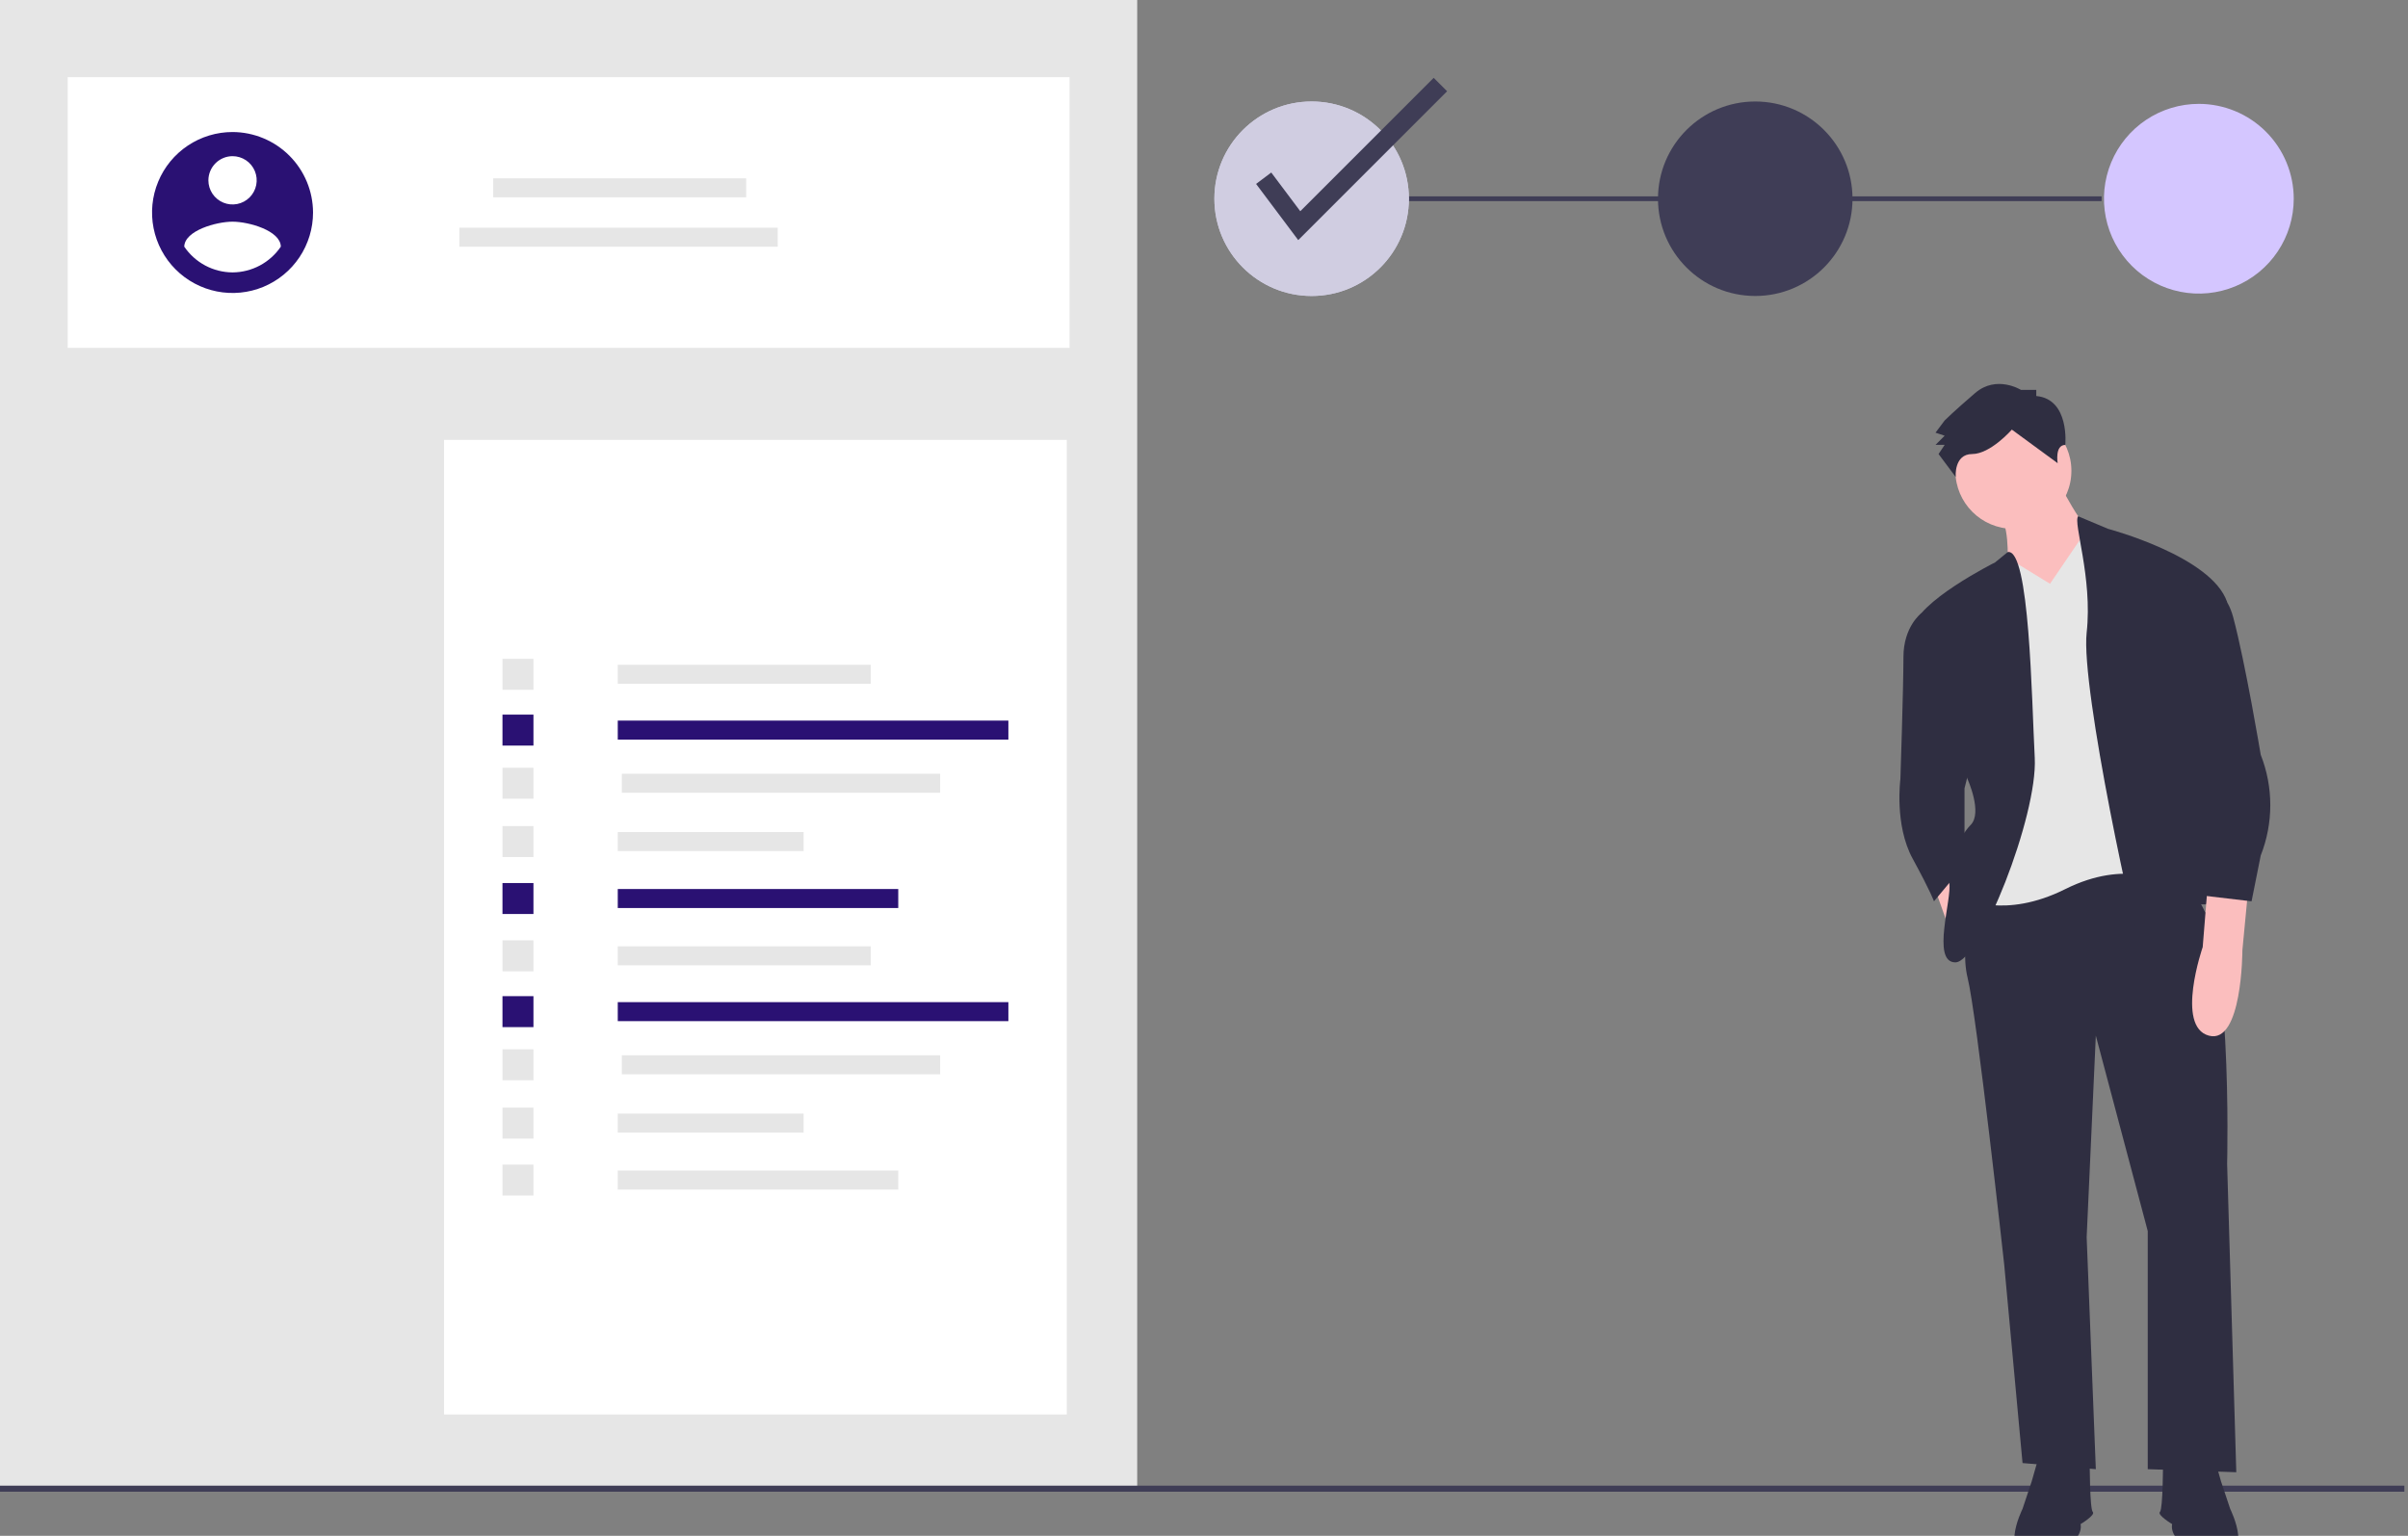 <svg width="464" height="296" viewBox="0 0 464 296" fill="none" xmlns="http://www.w3.org/2000/svg">
<rect x="0" y="0" width="464" height="296" fill="#808080" stroke="none"/>
<g clip-path="url(#clip0)">
<path d="M219.129 0H0V286.955H219.129V0Z" fill="#E6E6E6"/>
<path d="M206.086 14.869H13.043V67.043H206.086V14.869Z" fill="white"/>
<path d="M205.564 84.782H85.565V272.607H205.564V84.782Z" fill="white"/>
<path d="M143.78 34.365H95.038V38.028H143.78V34.365Z" fill="#E6E6E6"/>
<path d="M149.858 43.884H88.516V47.548H149.858V43.884Z" fill="#E6E6E6"/>
<path d="M167.78 128.125H119.038V131.789H167.78V128.125Z" fill="#E6E6E6"/>
<path d="M194.306 138.88H119.038V142.544H194.306V138.88Z" fill="#2A1173"/>
<path d="M181.163 149.123H119.821V152.787H181.163V149.123Z" fill="#E6E6E6"/>
<path d="M154.848 160.362H119.038V164.025H154.848V160.362Z" fill="#E6E6E6"/>
<path d="M173.085 171.339H119.038V175.003H173.085V171.339Z" fill="#2A1173"/>
<path d="M102.791 126.973H96.822V132.941H102.791V126.973Z" fill="#E6E6E6"/>
<path d="M102.791 137.728H96.822V143.696H102.791V137.728Z" fill="#2A1173"/>
<path d="M102.791 147.971H96.822V153.939H102.791V147.971Z" fill="#E6E6E6"/>
<path d="M102.791 159.209H96.822V165.178H102.791V159.209Z" fill="#E6E6E6"/>
<path d="M102.791 170.187H96.822V176.155H102.791V170.187Z" fill="#2A1173"/>
<path d="M167.78 182.386H119.038V186.049H167.78V182.386Z" fill="#E6E6E6"/>
<path d="M194.306 193.141H119.038V196.804H194.306V193.141Z" fill="#2A1173"/>
<path d="M181.163 203.384H119.821V207.047H181.163V203.384Z" fill="#E6E6E6"/>
<path d="M154.848 214.622H119.038V218.286H154.848V214.622Z" fill="#E6E6E6"/>
<path d="M173.085 225.6H119.038V229.264H173.085V225.6Z" fill="#E6E6E6"/>
<path d="M102.791 181.233H96.822V187.202H102.791V181.233Z" fill="#E6E6E6"/>
<path d="M102.791 191.988H96.822V197.957H102.791V191.988Z" fill="#2A1173"/>
<path d="M102.791 202.231H96.822V208.2H102.791V202.231Z" fill="#E6E6E6"/>
<path d="M102.791 213.47H96.822V219.438H102.791V213.47Z" fill="#E6E6E6"/>
<path d="M102.791 224.448H96.822V230.416H102.791V224.448Z" fill="#E6E6E6"/>
<path d="M44.808 25.446C41.741 25.446 38.742 26.355 36.191 28.06C33.64 29.764 31.652 32.186 30.478 35.021C29.304 37.855 28.997 40.973 29.596 43.982C30.194 46.991 31.671 49.755 33.841 51.924C36.01 54.093 38.773 55.57 41.782 56.169C44.791 56.767 47.91 56.46 50.744 55.286C53.578 54.112 56.001 52.124 57.705 49.574C59.409 47.023 60.319 44.024 60.319 40.956C60.307 36.846 58.669 32.908 55.763 30.002C52.856 27.096 48.918 25.458 44.808 25.446ZM44.808 30.099C45.729 30.099 46.628 30.372 47.394 30.883C48.159 31.394 48.755 32.121 49.107 32.971C49.459 33.822 49.552 34.757 49.372 35.66C49.193 36.562 48.749 37.392 48.099 38.042C47.448 38.693 46.619 39.136 45.716 39.316C44.813 39.495 43.878 39.403 43.028 39.051C42.177 38.699 41.451 38.102 40.939 37.337C40.428 36.572 40.155 35.672 40.155 34.752C40.159 33.519 40.651 32.338 41.523 31.466C42.394 30.594 43.575 30.103 44.808 30.099ZM44.808 52.5C42.97 52.491 41.162 52.035 39.54 51.169C37.918 50.304 36.532 49.056 35.502 47.533C35.577 44.431 41.706 42.724 44.808 42.724C47.91 42.724 54.04 44.431 54.115 47.533C53.083 49.055 51.697 50.302 50.075 51.167C48.454 52.032 46.646 52.49 44.808 52.5Z" fill="#2A1173"/>
<path d="M463.301 286.329H0V287.498H463.301V286.329Z" fill="#3F3D56"/>
<path d="M396.197 91.919C396.197 91.919 401.493 103.099 405.023 104.276L395.021 119.574L386.783 109.571C386.783 109.571 387.371 102.51 385.606 99.568C383.841 96.626 396.197 91.919 396.197 91.919Z" fill="#FBBEBE"/>
<path d="M387.96 101.922C394.134 101.922 399.139 96.916 399.139 90.742C399.139 84.568 394.134 79.562 387.96 79.562C381.785 79.562 376.78 84.568 376.78 90.742C376.78 96.916 381.785 101.922 387.96 101.922Z" fill="#FBBEBE"/>
<path d="M372.661 170.766L375.603 179.004L379.133 174.885L376.17 165.502L372.661 170.766Z" fill="#FBBEBE"/>
<path d="M380.899 166.647C380.899 166.647 377.368 181.358 379.133 188.418C380.899 195.479 386.194 243.729 386.194 243.729L389.725 281.976L403.847 283.153L402.081 238.433L403.847 199.598L413.85 237.257V283.153L430.913 283.741L429.148 224.312C429.148 224.312 430.325 178.416 422.676 172.531C415.026 166.647 413.85 165.47 413.85 165.47L380.899 166.647Z" fill="#2F2E41"/>
<path d="M392.667 281.387L391.49 285.506L389.725 290.802C389.725 290.802 384.429 301.393 393.255 299.628C402.081 297.863 400.905 293.744 400.905 293.744C400.905 293.744 403.847 291.979 403.258 291.39C402.67 290.802 402.67 281.976 402.67 281.976L392.667 281.387Z" fill="#2F2E41"/>
<path d="M426.795 281.387L427.971 285.506L429.737 290.802C429.737 290.802 435.032 301.393 426.206 299.628C417.38 297.863 418.557 293.744 418.557 293.744C418.557 293.744 415.615 291.979 416.203 291.39C416.792 290.802 416.792 281.976 416.792 281.976L426.795 281.387Z" fill="#2F2E41"/>
<path d="M395.021 112.513L402.217 101.922L415.615 108.983L417.38 170.178C417.38 170.178 409.731 165.47 397.963 171.355C386.194 177.239 378.545 173.12 378.545 173.12L385.606 146.641L382.664 111.337L386.872 107.517L395.021 112.513Z" fill="#E6E6E6"/>
<path d="M386.873 106.403L384.429 108.394C384.429 108.394 369.13 116.044 368.542 121.339L379.133 150.172C379.133 150.172 382.075 156.644 379.722 158.998C377.368 161.351 375.015 167.236 375.603 170.178C376.191 173.12 372.072 185.476 376.78 185.476C381.487 185.476 392.667 157.233 392.078 146.053C391.49 134.873 391.083 105.589 386.873 106.403Z" fill="#2F2E41"/>
<path d="M373.838 117.809L370.211 118.197C370.211 118.197 366.777 120.751 366.777 126.635C366.777 132.519 366.188 150.172 366.188 150.172C366.188 150.172 365.011 158.998 368.542 165.47C372.072 171.943 372.661 173.708 372.661 173.708L378.545 166.647V151.937L380.899 142.522L373.838 117.809Z" fill="#2F2E41"/>
<path d="M400.448 99.501L406.2 101.922C406.2 101.922 426.206 107.218 429.148 116.044L420.911 136.638C420.911 136.638 426.795 174.297 425.029 174.297H423.264C423.264 174.297 427.971 177.827 425.029 179.004C422.087 180.181 415.026 189.595 413.261 185.476C411.496 181.357 400.905 132.519 402.081 121.928C403.258 111.337 399.403 100.611 400.448 99.501Z" fill="#2F2E41"/>
<path d="M392.373 76.326V75.149H389.431C389.431 75.149 384.723 72.207 380.604 75.738C376.486 79.268 374.72 81.033 374.72 81.033L372.955 83.387L374.72 83.975L372.955 85.741H374.72L373.543 87.506L376.842 91.919C376.842 91.919 376.486 87.506 380.016 87.506C383.546 87.506 387.665 82.799 387.665 82.799L396.492 89.271C396.492 89.271 395.903 85.757 397.963 85.749C397.963 85.749 398.845 76.915 392.373 76.326Z" fill="#2F2E41"/>
<path d="M433.267 170.766L432.09 183.123C432.09 183.123 432.09 201.363 425.618 199.598C419.145 197.833 424.441 182.534 424.441 182.534L425.335 171.469L433.267 170.766Z" fill="#FBBEBE"/>
<path d="M420.322 113.102C420.322 113.102 427.972 110.16 430.325 118.986C432.679 127.812 435.621 145.464 435.621 145.464C438.08 151.703 438.08 158.643 435.621 164.882L433.856 173.708L423.853 172.531L421.499 152.525L419.145 127.224L420.322 113.102Z" fill="#2F2E41"/>
<path d="M404.958 37.844H252.741V38.758H404.958V37.844Z" fill="#3F3D56"/>
<path d="M252.741 57.043C263.092 57.043 271.483 48.652 271.483 38.301C271.483 27.951 263.092 19.56 252.741 19.56C242.391 19.56 234 27.951 234 38.301C234 48.652 242.391 57.043 252.741 57.043Z" fill="#D0CDE1"/>
<path d="M252.741 57.043C263.092 57.043 271.483 48.652 271.483 38.301C271.483 27.951 263.092 19.56 252.741 19.56C242.391 19.56 234 27.951 234 38.301C234 48.652 242.391 57.043 252.741 57.043Z" fill="#D0CDE1"/>
<path d="M338.22 57.043C348.571 57.043 356.962 48.652 356.962 38.301C356.962 27.951 348.571 19.56 338.22 19.56C327.87 19.56 319.479 27.951 319.479 38.301C319.479 48.652 327.87 57.043 338.22 57.043Z" fill="#3F3D56"/>
<path d="M423.699 20.017C420.083 20.017 416.548 21.089 413.541 23.098C410.534 25.107 408.191 27.963 406.807 31.304C405.423 34.645 405.061 38.322 405.766 41.868C406.472 45.415 408.213 48.673 410.77 51.23C413.327 53.787 416.585 55.529 420.132 56.234C423.679 56.94 427.355 56.578 430.696 55.194C434.037 53.81 436.893 51.466 438.902 48.459C440.911 45.453 441.983 41.917 441.983 38.301C441.978 33.454 440.05 28.806 436.622 25.378C433.194 21.951 428.547 20.022 423.699 20.017Z" fill="#D4C6FF"/>
<path d="M250.158 46.274L242.036 35.446L244.961 33.251L250.553 40.707L276.26 15L278.846 17.585L250.158 46.274Z" fill="#3F3D56"/>
</g>
<defs>
<clipPath id="clip0">
<rect width="463.301" height="296" fill="white"/>
</clipPath>
</defs>
</svg>
